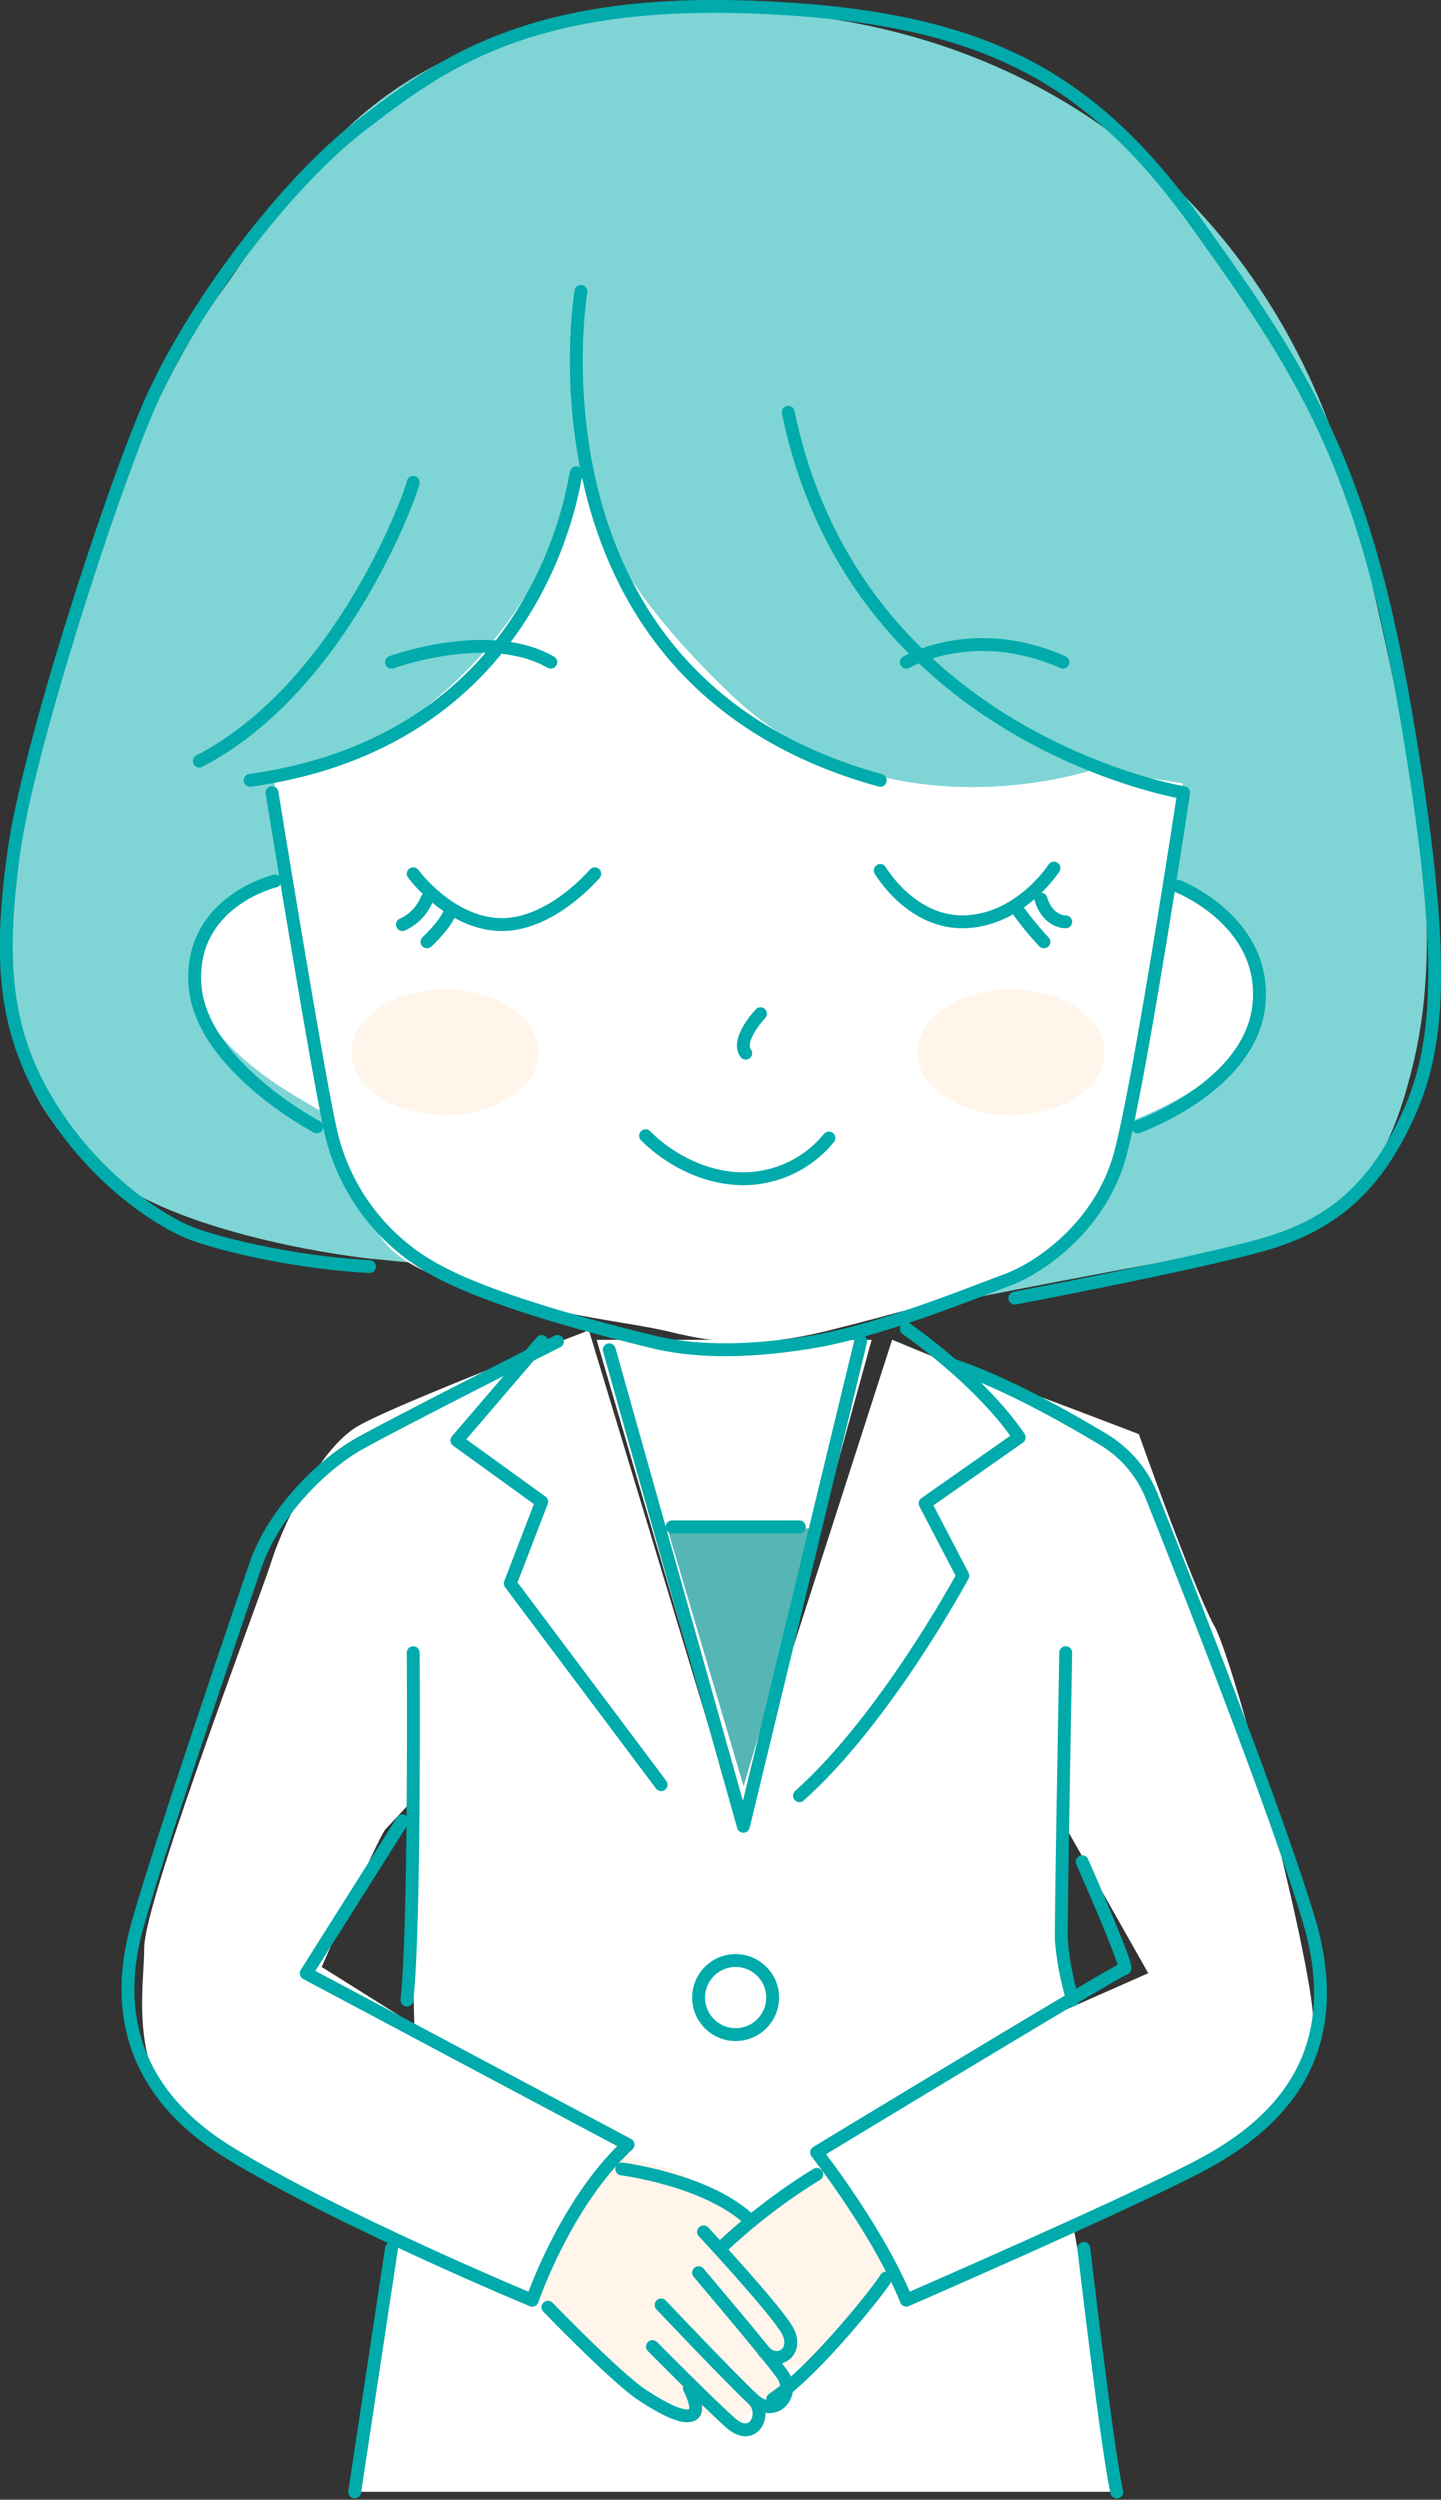 <svg xmlns="http://www.w3.org/2000/svg" width="223.815" height="388.143" viewBox="0 0 223.815 388.143">
  <rect x="0" y="0" width="223.815" height="388.143" fill="#333333" stroke="none"/>
  <g id="nerse1" transform="translate(-0.023 -0.002)">
    <g id="Layer_3" data-name="Layer 3" transform="translate(0.921 1.482)">
      <path id="Path_475" data-name="Path 475" d="M187.656,243.157c-3.415-6.347-11.71-29.778-11.71-29.778s-20.99-8.055-21.723-8.055-16.591-6.6-16.591-6.6l-24.048,74.722L90.53,197.26s-30.019,11.469-35.874,14.884-11.469,14.884-13.428,20.99-19.764,52.716-19.764,60.037-3.415,22.7,11.961,31.726a260.436,260.436,0,0,0,26.845,13.909l-7.08,38.806H173.265l-.492-2.681c0-.733-6.829-37.581-6.829-37.581s16.109-8.547,24.4-13.669,12.935-10,12.695-19.283-11.961-54.915-15.376-61.263ZM49.032,296.114s9.27-21.231,10-21.472l3.415-3.666.974,34.166-14.4-9.029ZM164.718,302.7s-.974-28.552-.974-29.778l13.669,24.164L164.718,302.7Z" transform="translate(0.038 7.821)" fill="#fff"/>
      <path id="Path_476" data-name="Path 476" d="M56.82,195.334s-27.327-2.985-40.44-12.988S-1.887,158.727,2.4,130.416s19.67-68.333,32.03-85.175S58.244-.394,114.678,1.554s86.955,40.273,95.534,76.638,14.884,63.7,9.332,86.882-14.37,26.363-38.335,30.752S140.6,203.64,140.6,203.64l-83.782-8.3Z" transform="translate(-0.921 -1.46)" fill="#7fd5d5"/>
      <path id="Path_477" data-name="Path 477" d="M87.979,73.016c-.241.733-9.762,35.392-46.609,45.154l.974,15.617S24.287,140.374,29.168,151.6s19.764,17.324,19.764,18.057,1.466,8.3,5.373,13.428,2.44,9.029,17.324,13.669,24.164,5.122,31.244,6.829,13.375,2.545,24.593-.241,21.262-5.7,29.558-8.631,14.915-12.6,14.915-15.774,2.933-8.3,2.933-8.3,18.549-6.829,19.524-17.575-13.428-19.524-13.428-19.524l1.466-15.135-13.669-2.2s-32.459,11.228-56.382-11.469S89.928,69.35,89.928,69.35l-1.948,3.666Z" transform="translate(0.379 1.758)" fill="#fff"/>
      <path id="Path_478" data-name="Path 478" d="M88.54,198.67s22.393,76.638,22.184,75.905,20.529-75.905,20.529-75.905H88.54Z" transform="translate(3.233 7.888)" fill="#fff"/>
      <path id="Path_479" data-name="Path 479" d="M99.03,226.64H122.7l-11.836,40.021Z" transform="translate(3.73 9.214)" fill="#55b6b5"/>
      <path id="Path_480" data-name="Path 480" d="M91.424,319.141s-12.935,21.472-12.2,21.472,9.762,10.987,15.617,14.15,8.3,5.122,9.762,4.148c0,0,4.87,4,6.557,2.2,3.446-3.666,5.153-2.933,6.127-4.891s1.707-3.666,1.707-3.666l2.681-.241,13.176-15.617s-8.547-17.324-9.762-16.109-13.3,8.547-13.3,8.547-6.955-6.106-11.836-7.562-8.547-2.44-8.547-2.44Z" transform="translate(2.79 13.598)" fill="#fff5ea"/>
      <ellipse id="Ellipse_40" data-name="Ellipse 40" cx="14.507" cy="9.762" rx="14.507" ry="9.762" transform="translate(53.731 152.145)" fill="#fff5ea"/>
      <ellipse id="Ellipse_41" data-name="Ellipse 41" cx="14.507" cy="9.762" rx="14.507" ry="9.762" transform="translate(141.598 152.145)" fill="#fff5ea"/>
    </g>
    <g id="Layer_2" data-name="Layer 2" transform="translate(1.001 0.998)">
      <path id="Path_481" data-name="Path 481" d="M57.413,196.665c-12.16-.639-24.74-3.75-28.793-5.614S14.763,183.227,7.5,171.287.047,147.825,2.173,132.261,16.889,77.45,23.289,62.734s20.9-34.124,32.847-43.289S81.723-.173,116.7,1.1s52.244,10.024,69.1,33.485,26.017,37.748,32.627,76.555,5.122,51.825,0,62.7-11.731,16.423-22.184,19.408-38.6,8.316-38.6,8.316" transform="translate(-0.997 -0.998)" fill="none" stroke="#01abab" stroke-linecap="round" stroke-linejoin="round" stroke-width="2"/>
      <path id="Path_482" data-name="Path 482" d="M40.4,120.233s6.829,42.011,8.955,51.825a32.745,32.745,0,0,0,17.062,22.6c9.175,4.9,27.086,9.385,33.265,10.872s14.077,1.707,24.52,0,24.52-7.468,30.28-9.594,14.507-8.746,17.492-18.979S182,120.233,182,120.233s-50.967-8.316-61.42-59.073" transform="translate(0.871 1.854)" fill="none" stroke="#01abab" stroke-linecap="round" stroke-linejoin="round" stroke-width="2"/>
      <path id="Path_483" data-name="Path 483" d="M86.243,43.25S76.009,103.6,132.737,119.166" transform="translate(3.01 1.005)" fill="none" stroke="#01abab" stroke-linecap="round" stroke-linejoin="round" stroke-width="2"/>
      <path id="Path_484" data-name="Path 484" d="M87.823,70.12c-.346.639-4.829,41.372-50.673,47.772" transform="translate(0.717 2.278)" fill="none" stroke="#01abab" stroke-linecap="round" stroke-linejoin="round" stroke-width="2"/>
      <path id="Path_485" data-name="Path 485" d="M58.12,98.331s15.145-5.541,24.74,0" transform="translate(1.711 3.499)" fill="none" stroke="#01abab" stroke-linecap="round" stroke-linejoin="round" stroke-width="2"/>
      <path id="Path_486" data-name="Path 486" d="M62.844,71.55c.042.639-10.621,31.558-33.224,43.289" transform="translate(0.36 2.346)" fill="none" stroke="#01abab" stroke-linecap="round" stroke-linejoin="round" stroke-width="2"/>
      <path id="Path_487" data-name="Path 487" d="M134.47,98.344s10.453-6.18,24.31,0" transform="translate(5.33 3.486)" fill="none" stroke="#01abab" stroke-linecap="round" stroke-linejoin="round" stroke-width="2"/>
      <path id="Path_488" data-name="Path 488" d="M61.34,129.58s5.583,7.677,13.48,7.887,14.716-7.887,14.716-7.887" transform="translate(1.863 5.097)" fill="none" stroke="#01abab" stroke-linecap="round" stroke-linejoin="round" stroke-width="2"/>
      <path id="Path_489" data-name="Path 489" d="M59.74,137.289a7.4,7.4,0,0,0,3.8-3.949" transform="translate(1.788 5.275)" fill="none" stroke="#01abab" stroke-linecap="round" stroke-linejoin="round" stroke-width="2"/>
      <path id="Path_490" data-name="Path 490" d="M63.38,139.88s2.933-2.7,3.572-4.65" transform="translate(1.96 5.365)" fill="none" stroke="#01abab" stroke-linecap="round" stroke-linejoin="round" stroke-width="2"/>
      <path id="Path_491" data-name="Path 491" d="M130.6,129.107s4.912,8.421,13.428,7.96,13.543-8.327,13.543-8.327" transform="translate(5.146 5.057)" fill="none" stroke="#01abab" stroke-linecap="round" stroke-linejoin="round" stroke-width="2"/>
      <path id="Path_492" data-name="Path 492" d="M158.274,136.87s-2.744.1-3.844-3.53" transform="translate(6.276 5.275)" fill="none" stroke="#01abab" stroke-linecap="round" stroke-linejoin="round" stroke-width="2"/>
      <path id="Path_493" data-name="Path 493" d="M155.034,139.88a49.424,49.424,0,0,1-3.844-4.65" transform="translate(6.122 5.365)" fill="none" stroke="#01abab" stroke-linecap="round" stroke-linejoin="round" stroke-width="2"/>
      <path id="Path_494" data-name="Path 494" d="M112.95,150.33s-3.833,4.022-2.283,6.127" transform="translate(4.184 6.08)" fill="none" stroke="#01abab" stroke-linecap="round" stroke-linejoin="round" stroke-width="2"/>
      <path id="Path_495" data-name="Path 495" d="M95.8,168.41s5.855,6.41,14.737,6.682a17.239,17.239,0,0,0,13.731-6.316" transform="translate(3.497 6.937)" fill="none" stroke="#01abab" stroke-linecap="round" stroke-linejoin="round" stroke-width="2"/>
      <path id="Path_496" data-name="Path 496" d="M41.394,130.66S28.3,133.781,28.951,146.5,47.9,168.827,47.9,168.827" transform="translate(0.327 5.148)" fill="none" stroke="#01abab" stroke-linecap="round" stroke-linejoin="round" stroke-width="2"/>
      <path id="Path_497" data-name="Path 497" d="M175.076,131.45s13.731,5.394,12.537,18.256S168.76,168.79,168.76,168.79" transform="translate(6.955 5.185)" fill="none" stroke="#01abab" stroke-linecap="round" stroke-linejoin="round" stroke-width="2"/>
      <path id="Path_498" data-name="Path 498" d="M85.739,198.91s-24.645,12.443-30.752,15.868-13.417,10.987-16.1,18.79-16.6,48.568-18.8,57.6-2.44,23.189,14.643,33.684,47.1,22.938,47.1,22.938,5.122-15.135,14.884-24.164l-49.992-26.6,14.946-23.671" transform="translate(-0.142 8.383)" fill="none" stroke="#01abab" stroke-linecap="round" stroke-linejoin="round" stroke-width="2"/>
      <path id="Path_499" data-name="Path 499" d="M61.384,245.05s.3,42.462-.974,53.941" transform="translate(1.819 10.57)" fill="none" stroke="#01abab" stroke-linecap="round" stroke-linejoin="round" stroke-width="2"/>
      <line id="Line_34" data-name="Line 34" x1="5.719" y2="37.822" transform="translate(54.112 348.116)" fill="none" stroke="#01abab" stroke-linecap="round" stroke-linejoin="round" stroke-width="2"/>
      <path id="Path_500" data-name="Path 500" d="M80.986,198.91,67.81,214.286l13.176,9.521-4.881,12.684,23.43,31.244" transform="translate(2.17 8.383)" fill="none" stroke="#01abab" stroke-linecap="round" stroke-linejoin="round" stroke-width="2"/>
      <path id="Path_501" data-name="Path 501" d="M90.41,200.209,111.243,274.2l18.214-75.287" transform="translate(3.241 8.383)" fill="none" stroke="#01abab" stroke-linecap="round" stroke-linejoin="round" stroke-width="2"/>
      <path id="Path_502" data-name="Path 502" d="M135.222,197.05s11.385,7.814,17.523,16.842l-14.611,10.254,5.855,11.228s-11.951,22.2-25.379,34.166" transform="translate(4.578 8.295)" fill="none" stroke="#01abab" stroke-linecap="round" stroke-linejoin="round" stroke-width="2"/>
      <path id="Path_503" data-name="Path 503" d="M158.131,245.05s-.754,41.006-.681,44.661a44.284,44.284,0,0,0,1.781,9.27" transform="translate(6.419 10.57)" fill="none" stroke="#01abab" stroke-linecap="round" stroke-linejoin="round" stroke-width="2"/>
      <path id="Path_504" data-name="Path 504" d="M162.407,279.531s7.321,16.591,6.588,16.591-47.835,28.552-47.835,28.552,9.563,12.2,13.93,22.938c0,0,33.674-14.643,45.373-20.749s23.671-16.842,17.073-38.565c-5.237-17.272-18.927-51.972-24.31-65.473a18.168,18.168,0,0,0-7.531-8.861c-5.834-3.509-15.439-8.913-23.483-11.574" transform="translate(4.699 8.548)" fill="none" stroke="#01abab" stroke-linecap="round" stroke-linejoin="round" stroke-width="2"/>
      <circle id="Ellipse_42" data-name="Ellipse 42" cx="5.75" cy="5.75" r="5.75" transform="translate(107.529 303.424)" fill="none" stroke="#01abab" stroke-linecap="round" stroke-linejoin="round" stroke-width="2"/>
      <path id="Path_505" data-name="Path 505" d="M121.846,322.4A91.42,91.42,0,0,0,106.9,333.869" transform="translate(4.023 14.237)" fill="none" stroke="#01abab" stroke-linecap="round" stroke-linejoin="round" stroke-width="2"/>
      <path id="Path_506" data-name="Path 506" d="M132.215,337.78c-.126.608-10.736,14.276-17.575,18.79" transform="translate(4.39 14.966)" fill="none" stroke="#01abab" stroke-linecap="round" stroke-linejoin="round" stroke-width="2"/>
      <path id="Path_507" data-name="Path 507" d="M104.39,330.91s11.343,12.2,13.061,15.376-1.383,5.457-3.634,3.268" transform="translate(3.904 14.64)" fill="none" stroke="#01abab" stroke-linecap="round" stroke-linejoin="round" stroke-width="2"/>
      <path id="Path_508" data-name="Path 508" d="M103.924,336.97s10.767,12.695,12.967,15.742-1.1,7.08-4.514,3.907S98.1,341.977,98.1,341.977" transform="translate(3.606 14.928)" fill="none" stroke="#01abab" stroke-linecap="round" stroke-linejoin="round" stroke-width="2"/>
      <path id="Path_509" data-name="Path 509" d="M96.82,347.92s8.568,8.672,12.129,11.846,5.782-1.435,3.5-3.666" transform="translate(3.545 15.447)" fill="none" stroke="#01abab" stroke-linecap="round" stroke-linejoin="round" stroke-width="2"/>
      <path id="Path_510" data-name="Path 510" d="M81.32,342.09s10.495,10.862,14.517,13.543,6.955,3.907,8.055,3.048-.607-4.032-.607-4.032" transform="translate(2.811 15.17)" fill="none" stroke="#01abab" stroke-linecap="round" stroke-linejoin="round" stroke-width="2"/>
      <path id="Path_511" data-name="Path 511" d="M92.27,321.59s12.757,1.6,19.555,7.636" transform="translate(3.33 14.198)" fill="none" stroke="#01abab" stroke-linecap="round" stroke-linejoin="round" stroke-width="2"/>
      <line id="Line_35" data-name="Line 35" x2="19.764" transform="translate(103.413 236.086)" fill="none" stroke="#01abab" stroke-linecap="round" stroke-linejoin="round" stroke-width="2"/>
      <path id="Path_512" data-name="Path 512" d="M160.78,333.36s3.666,31.485,5.122,37.832" transform="translate(6.577 14.756)" fill="none" stroke="#01abab" stroke-linecap="round" stroke-linejoin="round" stroke-width="2"/>
    </g>
  </g>
</svg>
